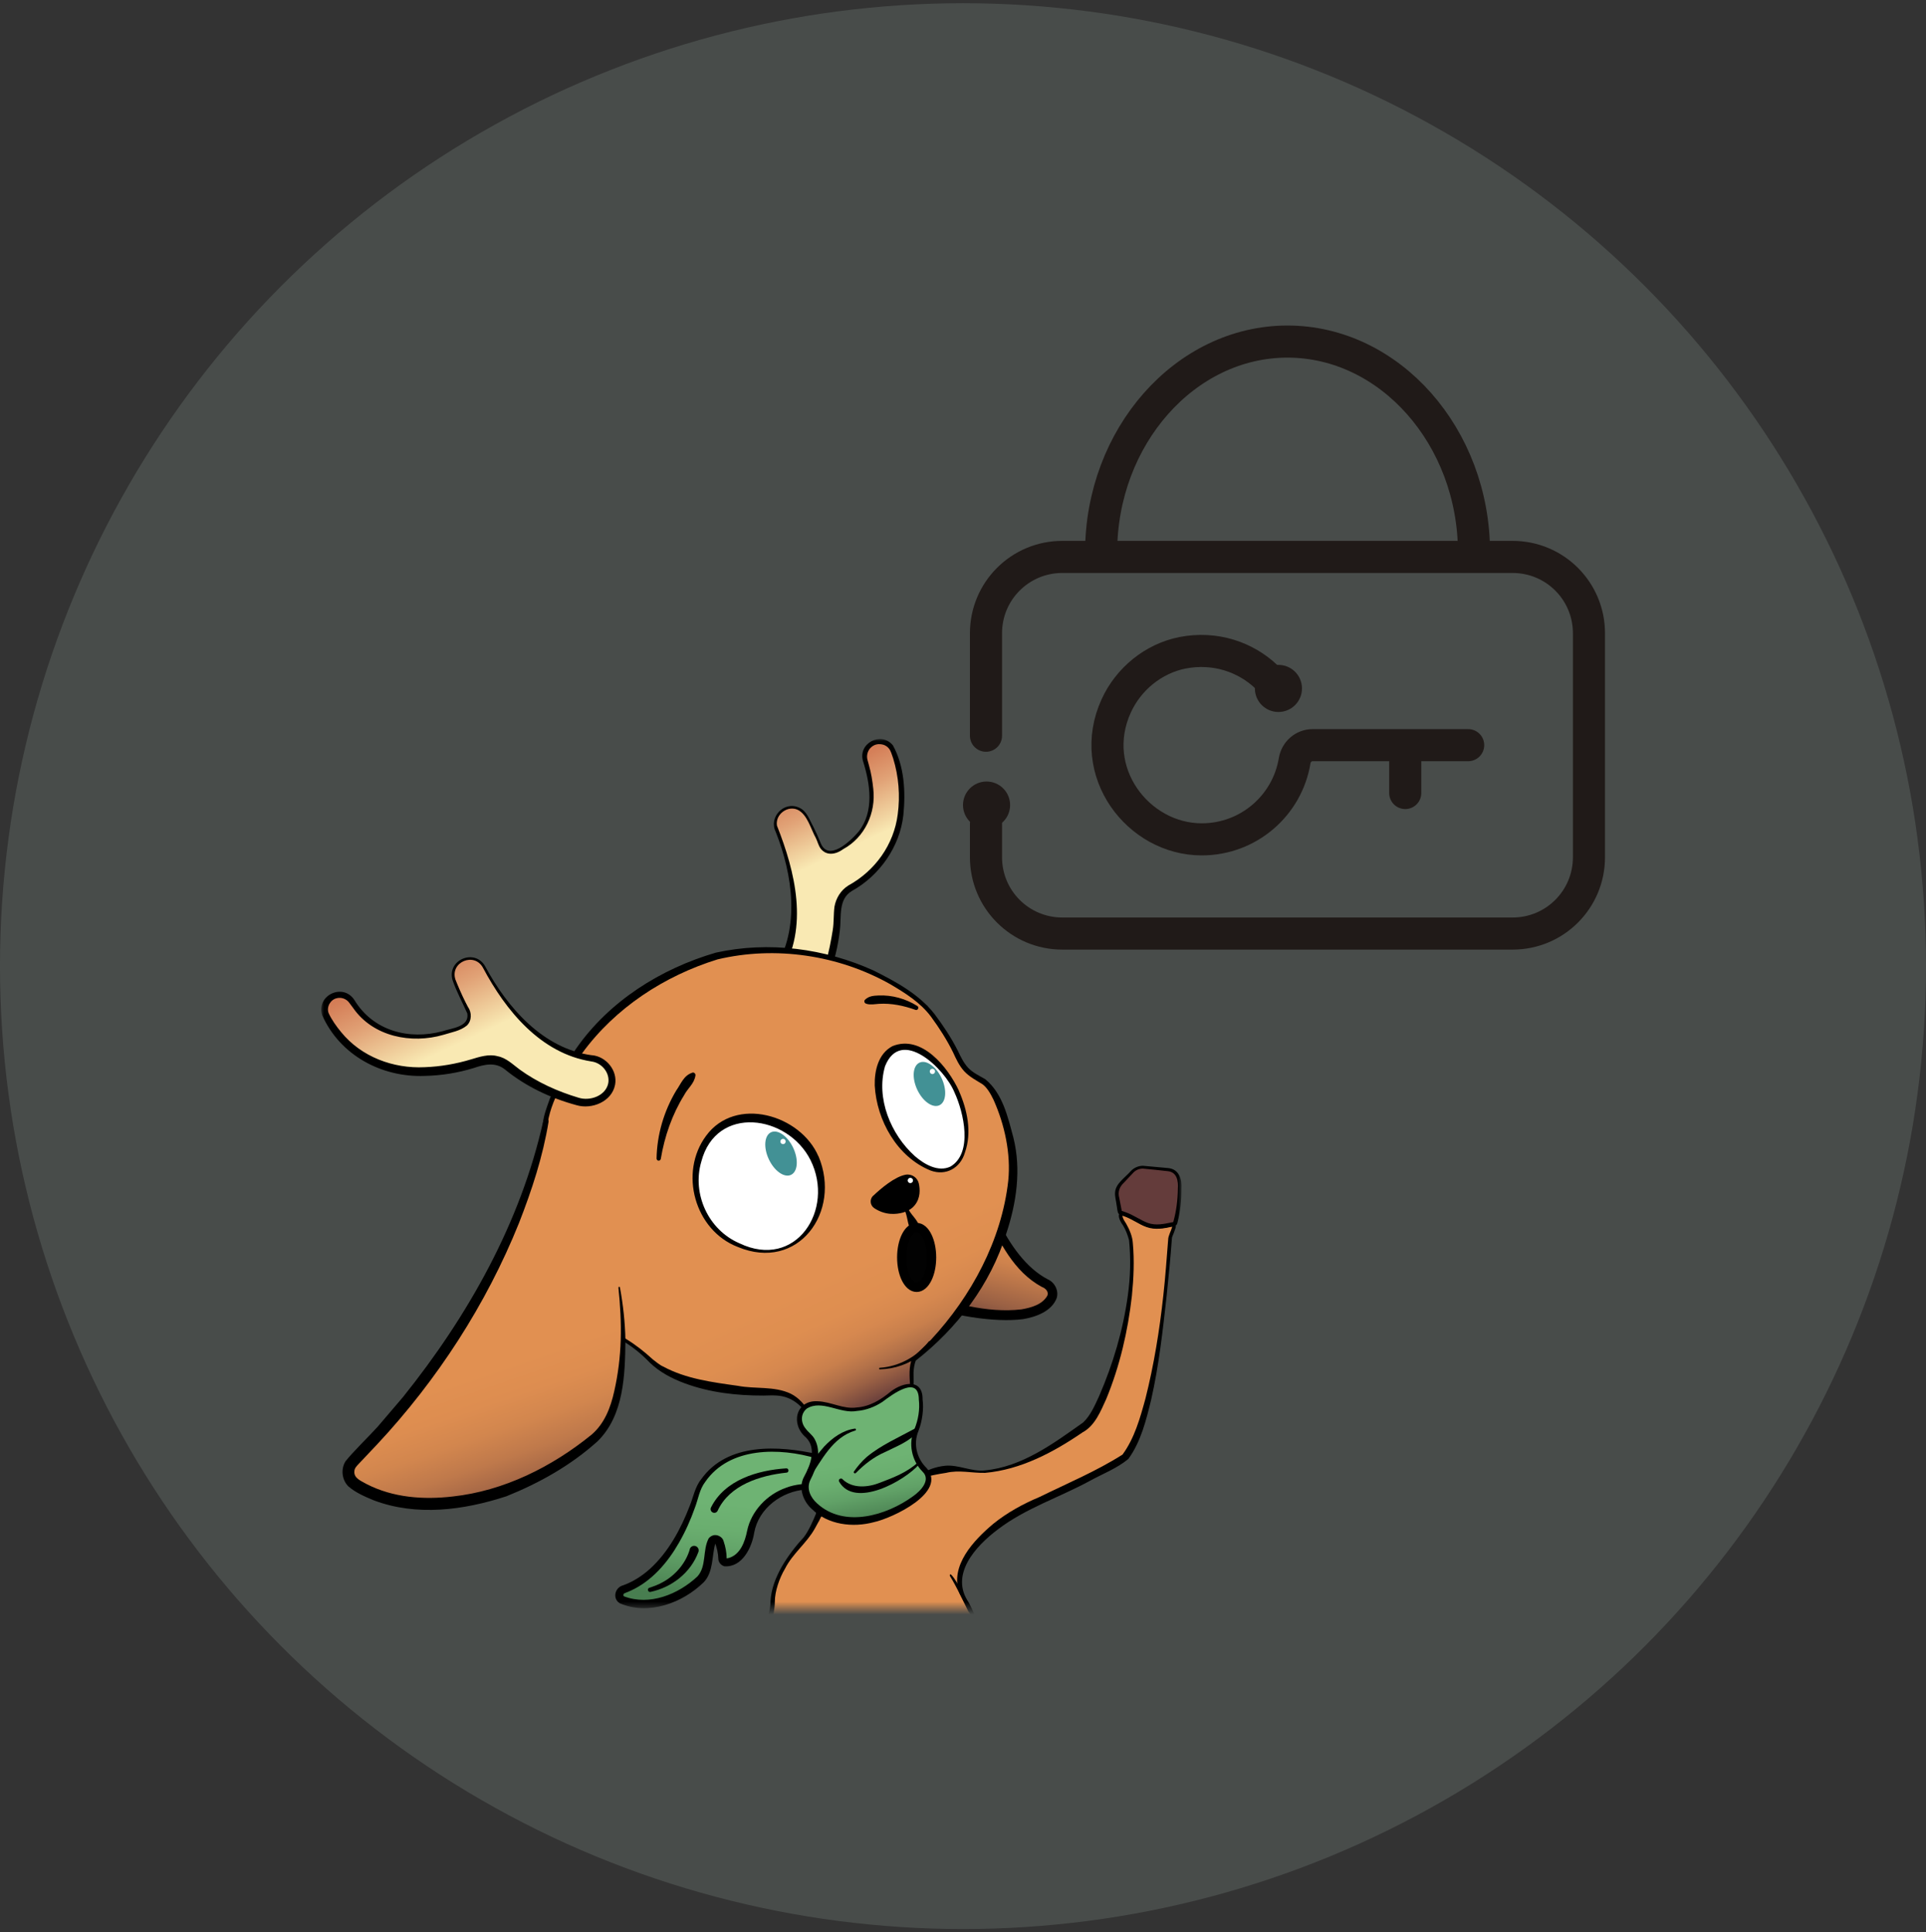 <svg width="300" height="301" viewBox="0 0 300 301" fill="none" xmlns="http://www.w3.org/2000/svg">
<rect x="0" y="0" width="300" height="301" fill="#333333" stroke="none"/>
<circle cx="150" cy="150.5" r="150" fill="#C4DDD1" fill-opacity="0.15"/>
<mask id="mask0_1026_2803" style="mask-type:luminance" maskUnits="userSpaceOnUse" x="49" y="115" width="136" height="136">
<path d="M50 115.066H184.07V250.5H50V115.066Z" fill="white"/>
</mask>
<g mask="url(#mask0_1026_2803)">
<path d="M177.688 190.365C176.928 189.916 175.948 189.404 175.014 189.074C174.767 188.982 174.51 189.202 174.556 189.459C174.62 189.806 174.748 190.136 174.95 190.42C175.691 191.446 176.067 192.874 176.131 193.149C176.131 193.176 176.131 193.204 176.131 193.24C177.321 204.879 171.9 218.789 169.758 221.362C169.034 222.241 169.071 222.067 168.146 222.717C161.26 227.589 157.276 228.706 154.126 229.173C152.451 229.42 150.674 229.036 149.96 228.917C146.563 228.349 143.33 230.025 143.33 230.025C142.753 229.732 142.488 230.95 142.488 230.95L127.864 234.228C126.6 235.977 127.223 248.394 127.543 253.604C127.626 254.941 127.571 256.278 127.342 257.597C125.611 267.56 124.585 298.621 124.585 298.621C124.585 298.887 124.585 299.143 124.595 299.409C137.607 308.575 160.445 302.339 166.333 298.337C166.223 295.911 165.902 293.493 165.408 291.112C165.161 289.931 164.941 288.722 164.822 288.301C156.983 260.994 150.143 248.861 150.143 248.861C147.085 243.788 154.557 237.021 161.187 234.191C162.295 233.715 174.538 227.909 175.289 226.966C180.673 220.217 182.138 193.634 182.275 192.746C182.275 192.718 182.285 192.7 182.294 192.682C182.504 192.197 182.688 191.702 182.843 191.217C182.926 190.969 182.706 190.731 182.449 190.786C182.047 190.869 181.625 190.942 181.204 191.015C179.986 191.226 178.741 190.997 177.679 190.374L177.688 190.365Z" fill="url(#paint0_linear_1026_2803)"/>
<path d="M177.825 190.127C177.084 189.687 176.287 189.293 175.49 188.964L175.243 188.872C175.17 188.854 175.087 188.799 174.904 188.781C174.584 188.771 174.3 189.019 174.272 189.339C174.272 189.907 174.639 190.493 174.932 190.896C175.353 191.601 175.655 192.398 175.866 193.194C176.15 196.06 176.076 198.954 175.673 201.811C174.941 207.196 173.366 212.488 171.214 217.452C170.527 218.944 169.859 220.51 168.723 221.581C164.108 224.851 159.218 228.495 153.403 229.054C151.306 229.283 149.319 228.129 147.213 228.33C145.784 228.486 144.392 228.944 143.23 229.814H143.449C143.294 229.722 143.046 229.713 142.882 229.814C142.488 230.061 142.369 230.482 142.241 230.885L142.442 230.684L127.809 233.944L127.699 233.971L127.644 234.054C126.536 236.627 126.966 239.566 126.866 242.304C126.911 246.388 127.177 250.491 127.369 254.556C127.223 258.622 126.234 262.642 125.996 266.717C125.446 272.147 125.016 277.587 124.659 283.026C124.393 287.751 123.945 294.692 124.155 299.399L124.164 299.637L124.338 299.756C127.461 301.771 130.876 303.3 134.475 304.234C141.719 305.727 149.319 304.829 156.388 302.934C159.932 301.917 163.458 300.718 166.525 298.612C166.846 297.989 166.617 298.419 166.681 298.273V298.236V298.172C166.324 292.733 164.987 287.412 163.311 282.248C159.896 271.158 155.995 260.179 150.94 249.712C147.854 245.326 151.947 240.866 155.427 238.248C159.74 234.951 165.024 233.257 169.776 230.675C171.791 229.567 173.952 228.761 175.756 227.268C177.734 224.548 178.54 221.179 179.309 218.038C180.527 212.672 181.122 207.232 181.726 201.802C182.028 198.918 182.312 196.024 182.523 193.13C182.541 192.984 182.55 192.736 182.569 192.718C182.788 192.233 182.944 191.757 183.118 191.253C183.228 190.951 183.036 190.594 182.743 190.493C182.614 190.429 182.386 190.456 182.34 190.475C180.792 190.859 179.208 190.942 177.825 190.09V190.127ZM177.541 190.612C178.942 191.482 180.664 191.5 182.193 191.106C182.358 191.079 182.569 191.033 182.541 191.051C182.578 191.07 182.587 191.097 182.578 191.125C182.413 191.757 181.955 192.507 181.955 193.13C181.726 196.015 181.525 198.908 181.204 201.793C180.618 207.196 179.748 212.598 178.42 217.864C177.578 220.94 176.708 224.045 174.849 226.59C170.783 229.173 166.214 231.087 161.883 233.211C159.346 234.273 156.846 235.647 154.713 237.378C151.718 239.905 147.9 243.861 149.438 248.174C155.235 259.007 159.154 270.728 162.789 282.431C164.41 287.577 165.866 292.897 165.967 298.328C166.031 298.199 165.82 298.657 166.113 298.044C163.046 299.82 159.52 300.818 156.05 301.688C150.812 302.897 145.427 303.547 140.061 303.263C136.517 302.989 132.955 302.613 129.558 301.524C127.873 300.937 126.27 300.104 124.842 299.042L125.034 299.399C125.822 288.731 125.904 277.449 126.618 266.781C126.765 262.679 127.617 258.65 127.8 254.566C127.516 248.128 126.875 240.198 127.937 234.502L142.561 231.206L142.726 231.169C142.79 230.858 142.891 230.446 143.129 230.244C143.175 230.226 143.184 230.217 143.248 230.244L143.367 230.281C144.695 229.915 146.041 229.631 147.359 229.438C149.374 228.944 151.389 229.484 153.44 229.438C158.998 228.944 164.099 226.233 168.622 223.129C170.573 222.094 171.47 219.759 172.313 217.928C174.428 212.791 175.682 207.37 176.305 201.894C176.58 199.146 176.708 196.381 176.452 193.625C176.388 192.59 175.93 191.528 175.417 190.621C175.142 190.172 174.886 189.861 174.84 189.394C174.84 189.367 174.877 189.33 174.913 189.33C175.792 189.65 176.736 190.117 177.56 190.612H177.541Z" fill="black"/>
<path d="M127.296 226.874C123.762 225.931 113.817 224.036 109.348 230.894C108.945 231.508 108.661 232.186 108.451 232.891C107.599 235.738 104.303 245.115 97.078 247.615C96.281 247.89 96.244 249.016 97.041 249.309C99.44 250.17 103.588 250.582 108.57 246.571C109.495 245.83 110.081 244.74 110.218 243.568C110.337 242.561 110.52 241.279 110.795 240.28C110.96 239.667 111.839 239.63 112.049 240.235C112.288 240.921 112.517 241.791 112.526 242.725C112.526 243.137 112.883 243.449 113.286 243.385C114.348 243.22 116.179 242.396 116.884 238.77C117.068 237.817 117.397 236.892 117.901 236.068C118.798 234.594 120.502 232.707 123.578 231.902C124.421 231.682 125.291 231.572 126.161 231.554C127.36 231.526 130.199 231.242 129.54 228.999C129.237 227.946 128.358 227.158 127.296 226.874Z" fill="url(#paint1_linear_1026_2803)"/>
<path d="M127.388 226.535C121.28 225.162 113.304 224.695 109.229 230.418C108.258 231.609 107.984 233.248 107.434 234.585C106.033 238.22 104.11 241.764 101.271 244.364C100.035 245.482 98.625 246.388 97.068 246.956C95.795 247.267 95.338 248.989 96.528 249.749C101.006 251.699 106.317 249.712 109.632 246.461C111.161 244.831 110.859 242.341 111.418 240.454C111.418 240.473 111.39 240.39 111.436 240.518L111.546 240.848C111.683 241.288 111.784 241.727 111.839 242.185L111.903 242.982C111.985 243.449 112.352 243.861 112.837 243.989C115.63 244.19 117.132 241.022 117.48 238.733C118.176 234.951 121.774 232.286 125.52 232.039C126.93 231.938 129.1 231.984 129.869 230.372C130.464 228.632 128.972 226.938 127.378 226.545L127.388 226.535ZM127.214 227.204C128.395 227.497 129.558 228.834 129.155 230.043C128.798 230.784 127.726 230.968 126.939 231.068C125.465 231.123 123.862 231.196 122.443 231.755C119.494 232.781 117.013 235.372 116.372 238.476C116.033 240.189 115.309 242.139 113.579 242.68C113.46 242.716 113.331 242.744 113.203 242.762C113.203 242.762 113.185 242.753 113.185 242.725C113.176 241.828 113.002 240.931 112.709 240.079C112.562 239.41 111.637 238.925 110.987 239.209C110.758 239.291 110.538 239.447 110.383 239.649C109.403 241.526 110.09 243.962 108.634 245.573C105.658 248.366 101.189 250.179 97.206 248.677C97.087 248.632 97.059 248.412 97.151 248.293C97.105 248.229 97.782 248.009 98.222 247.798C101.509 246.315 103.991 243.412 105.74 240.354C106.747 238.605 107.572 236.764 108.24 234.868C108.78 233.467 108.945 232.021 109.852 230.839C113.624 225.363 121.426 225.464 127.204 227.195L127.214 227.204Z" fill="black"/>
<path d="M122.47 228.733C118.001 229.026 112.901 230.528 110.749 234.823C110.602 235.107 110.721 235.455 111.005 235.601C111.298 235.748 111.646 235.629 111.783 235.336C113.624 231.325 118.422 229.832 122.516 229.402C122.937 229.374 122.9 228.715 122.47 228.733Z" fill="black"/>
<path d="M107.434 241.379C106.83 243.476 105.218 245.372 103.286 246.434C102.617 246.828 101.885 247.093 101.143 247.34C100.749 247.459 100.923 248.082 101.326 247.981C104.641 247.276 107.59 245.005 108.789 241.754C108.917 241.388 108.734 240.985 108.359 240.848C107.956 240.701 107.507 240.958 107.425 241.379H107.434Z" fill="black"/>
<path d="M181.937 182.196L178.256 181.83C177.551 181.757 176.846 182.013 176.352 182.526L174.612 184.339C174.099 184.87 173.87 185.621 173.998 186.354L174.41 188.689C174.429 188.817 174.52 188.918 174.648 188.954C175.683 189.275 176.819 189.87 177.679 190.365C178.742 190.987 179.996 191.216 181.205 191.006C181.745 190.914 182.304 190.804 182.798 190.703C182.926 190.676 183.027 190.584 183.064 190.456C183.751 187.947 183.787 185.585 183.705 184.065C183.65 183.085 182.899 182.297 181.928 182.196H181.937Z" fill="#643C3B"/>
<path d="M181.965 181.959L178.018 181.602C177.304 181.602 176.58 181.931 176.113 182.453C175.234 183.451 173.796 184.376 173.696 185.686C173.613 186.336 173.86 187.096 173.925 187.719C174.007 188.021 174.016 188.827 174.245 189.074C174.456 189.312 174.804 189.339 175.051 189.449C176.324 189.88 177.313 190.685 178.613 191.152C179.922 191.629 181.369 191.354 182.66 191.07C182.88 191.043 183.192 190.951 183.311 190.722C183.402 190.557 183.393 190.475 183.42 190.402C183.851 188.708 184.034 186.949 184.025 185.2C184.135 183.726 183.668 182.124 181.965 181.959ZM181.919 182.444C183.347 182.609 183.558 184.001 183.466 185.2C183.448 186.904 183.237 188.598 182.789 190.228C182.734 190.429 182.789 190.356 182.532 190.411C181.278 190.667 180.042 190.942 178.814 190.511C177.642 190.09 176.516 189.229 175.28 188.817C175.106 188.753 174.923 188.689 174.74 188.634C174.74 188.616 174.74 188.689 174.721 188.57C174.63 188.085 174.437 187.114 174.346 186.638C174.08 185.686 174.364 184.871 175.087 184.211L176.434 182.774C176.827 182.307 177.404 182.041 178.009 182.041C179.272 182.142 180.609 182.307 181.9 182.444H181.919Z" fill="black"/>
<path d="M121.179 151.255C122.983 148.425 125.913 141.319 120.969 129.278C120.456 128.023 121.024 126.585 122.251 126.008C123.478 125.432 124.934 125.908 125.575 127.098C126.289 128.408 127.159 130.12 127.708 131.558C128.12 132.638 129.393 133.096 130.4 132.547C134.091 130.541 137.479 127.144 134.796 118.518C134.448 117.41 134.97 116.219 136.014 115.734C137.204 115.176 138.624 115.716 139.127 116.934C140.895 121.219 142.561 132.592 132.571 138.27C131.206 139.048 130.437 140.568 130.437 142.143C130.437 144.616 129.998 148.764 127.763 153.828C127.159 155.192 125.968 156.236 124.512 156.52C123.551 156.712 122.461 156.593 121.555 155.65C120.41 154.478 120.3 152.637 121.188 151.255H121.179Z" fill="url(#paint2_linear_1026_2803)"/>
<path d="M121.664 151.566C126.005 144.469 123.871 135.807 121.023 128.618C120.721 126.869 122.699 125.386 124.302 126.173C125.776 126.933 126.289 129.14 127.076 130.541C127.333 131.054 127.488 131.75 127.855 132.226C128.807 133.408 130.29 133.06 131.362 132.263C134.713 130.431 136.462 126.613 136.023 122.868C135.895 121.65 135.702 120.432 135.364 119.26L135.125 118.381C134.915 117.648 135.18 116.796 135.776 116.339C136.554 115.679 137.845 115.807 138.468 116.613C138.77 116.97 138.916 117.575 139.118 118.124C139.988 120.935 140.226 123.957 139.832 126.86C139.228 131.594 136.307 135.651 132.131 137.949C130.968 138.673 130.208 139.927 129.979 141.246C129.823 142.455 129.906 143.664 129.714 144.872C129.173 148.242 128.395 151.878 126.49 154.744C123.899 157.674 119.714 155.128 121.655 151.585L121.664 151.566ZM120.694 150.944C119.512 152.702 119.915 155.357 121.719 156.548C123.496 157.784 126.032 157.024 127.36 155.495C128.248 154.515 128.606 153.288 129.082 152.106C129.942 149.817 130.529 147.418 130.812 144.973C131.096 142.849 130.519 140.092 132.68 138.801C136.984 136.42 140.171 131.906 140.711 126.961C141.078 123.316 140.867 119.333 139.072 116.091C137.232 113.875 133.596 115.798 134.429 118.573C135.547 122.117 136.206 126.421 133.743 129.543C132.506 131.008 128.953 134.415 127.781 131.21C127.452 130.395 127.049 129.507 126.655 128.728C126.06 127.666 125.675 126.32 124.457 125.807C122.113 124.745 119.696 127.291 120.831 129.589C123.478 136.292 124.668 144.543 120.685 150.934L120.694 150.944Z" fill="black"/>
<path d="M144.274 156.703C144.274 156.703 148.981 164.533 150.803 176.702C151.526 181.537 152.909 186.263 155.07 190.649C157.011 194.596 159.649 198.515 162.89 199.943C163.934 200.401 164.282 201.692 163.577 202.581C162.057 204.504 157.744 206.5 145.501 202.947C145.501 202.947 132.461 199.586 128.972 192.819C128.972 192.819 130.401 168.434 144.265 156.694L144.274 156.703Z" fill="url(#paint3_linear_1026_2803)"/>
<path d="M144.246 156.84C144.246 156.84 144.209 156.868 144.2 156.868C144.2 156.868 144.219 156.914 144.228 156.932L144.31 157.088C146.81 161.968 148.495 167.243 149.603 172.609C150.546 178.167 151.315 183.845 153.65 189.064C155.592 193.396 157.899 198.093 162.267 200.465C162.817 200.666 163.366 201.152 163.156 201.802C162.386 203.221 160.637 203.707 159.099 203.972C153.66 204.604 148.129 202.919 142.964 201.271C138.028 199.613 132.021 196.665 129.292 192.846C130.483 179.861 134.411 165.942 144.237 156.849L144.246 156.84ZM144.292 156.566C133.944 165.494 130.025 179.742 128.633 192.901C132.351 201.454 150.702 206.6 159.346 205.492C161.333 205.163 163.815 204.284 164.593 202.205C164.941 201.051 164.291 199.769 163.211 199.293C156.59 195.85 152.881 184.953 151.517 177.966C150.381 170.787 148.294 163.635 144.75 157.243L144.576 156.932L144.484 156.776L144.429 156.685C144.393 156.63 144.338 156.584 144.292 156.556V156.566Z" fill="black"/>
<path d="M84.889 175.686C84.862 175.064 84.944 174.45 85.118 173.846C86.263 169.89 91.757 155.156 111.161 149.039C111.161 149.039 126.435 144.433 141.499 154.643C143.358 155.907 144.96 157.528 146.197 159.405C147.195 160.925 148.339 162.72 148.742 163.617C150.134 166.694 150.72 167.06 153.193 168.443C155.665 169.835 158.394 178.809 157.735 183.955C157.735 183.955 157.048 199.559 142.369 211.72C142.369 211.72 141.847 212.782 142.003 215.044C142.14 216.976 141.81 218.917 140.94 220.657L140.895 220.74C138.816 224.833 133.981 226.701 129.695 225.044C128.331 224.512 127.223 223.441 126.738 222.058C125.996 219.916 124.229 216.857 120.199 216.848C120.199 216.848 106.464 216.985 101.244 211.83C98.909 209.531 96.134 207.727 92.966 206.894L92.7 206.821C86.886 208.167 86.025 206.088 85.796 200.127L84.88 175.686H84.889Z" fill="url(#paint4_linear_1026_2803)"/>
<path d="M85.219 175.677C85.631 171.428 88.286 167.481 90.686 164.056C95.832 157.005 103.478 152.015 111.765 149.451C120.776 147.308 130.629 148.773 138.697 153.333C141.022 154.707 143.394 156.19 145.024 158.388C146.288 160.11 147.524 162.033 148.458 163.947C148.925 164.954 149.392 166.007 150.207 166.895C151.04 167.774 152.084 168.305 153 168.873C153.742 169.395 154.3 170.384 154.758 171.327C156.489 175.192 157.478 179.743 157.047 183.946C156.013 193.185 151.315 201.894 145.042 208.67C144.108 209.677 143.074 210.584 142.085 211.555C141.517 212.992 141.682 214.467 141.755 215.804C141.929 219.833 139.475 223.944 135.501 225.116C133.019 225.895 129.842 225.602 127.937 223.715C126.939 222.726 126.792 221.289 126.096 220.107C125.419 218.89 124.457 217.736 123.129 217.086C120.565 215.895 117.626 216.399 114.915 215.877C110.941 215.318 106.848 214.796 103.295 212.873C102.745 212.644 102.141 212.104 101.665 211.747C99.128 209.421 96.171 207.379 92.764 206.582C90.75 206.939 87.838 207.635 86.83 205.255C85.979 203.167 86.098 200.813 85.96 198.57L85.805 193.991L85.219 175.677ZM84.55 175.704L85.329 194.01L85.512 198.588C85.777 201.335 85.109 205.731 88.094 207.159C89.403 207.754 91.784 207.342 92.636 207.077C95.942 207.883 98.854 209.806 101.198 212.251C102.718 213.725 104.641 214.741 106.619 215.474C110.566 216.939 114.751 217.406 118.917 217.397C120.291 217.369 121.536 217.26 122.791 217.8C123.981 218.276 124.988 219.21 125.693 220.346C126.463 221.481 126.673 222.974 127.717 223.926C132.058 227.864 139.64 225.217 141.535 219.906C142.396 217.983 142.314 215.804 142.295 213.762C142.332 213.111 142.442 212.415 142.671 211.884L142.588 211.994C149.099 206.921 154.291 200.081 156.745 192.141C158.339 187.352 159.08 182.206 157.862 177.27C156.993 174.047 156.205 170.357 153.467 168.113C152.496 167.554 151.507 167.087 150.811 166.346C150.115 165.604 149.639 164.615 149.172 163.635C148.138 161.602 146.938 159.798 145.574 157.976C143.147 154.863 139.557 152.931 136.087 151.191C128.45 147.729 119.759 146.585 111.509 148.398C102.901 150.907 94.889 155.952 89.724 163.37C87.819 166.144 86.29 169.166 85.219 172.353C84.852 173.424 84.486 174.56 84.569 175.714L84.55 175.704Z" fill="black"/>
<path d="M85.036 174.661C85.036 174.661 81.052 201.546 54.936 227.69C53.919 228.706 54.075 230.409 55.284 231.197C58.59 233.367 65.906 236.307 78.415 232.314C78.415 232.314 86.052 229.604 92.242 224.329C93.772 223.02 94.916 221.326 95.53 219.403C96.61 216.014 97.791 209.788 96.445 200.575" fill="url(#paint5_linear_1026_2803)"/>
<path d="M84.624 174.606C81.098 190.457 72.875 205.053 62.766 217.635C61.914 218.642 59.652 221.289 58.819 222.26C57.519 223.697 55.056 226.087 53.838 227.607C53.05 228.834 53.242 230.556 54.295 231.572C55.44 232.543 56.832 233.138 58.196 233.706C64.89 236.243 72.234 235.254 78.882 233.083C84.065 230.995 88.9 228.276 93.076 224.521C97.206 220.474 97.362 214.119 97.416 208.725C97.362 205.978 97.059 203.249 96.565 200.557C96.556 200.493 96.492 200.447 96.427 200.456C96.363 200.465 96.327 200.53 96.327 200.594C96.611 203.304 96.766 206.015 96.684 208.716C96.602 211.417 96.272 214.11 95.677 216.719C95.109 219.293 94.156 221.765 92.133 223.496C85.97 228.505 78.48 232.25 70.504 233.12C65.953 233.651 61.2 233.294 57.097 231.179C56.301 230.712 55.065 230.29 55.202 229.155C55.22 228.679 55.632 228.294 55.935 227.974L58.764 224.979C68.095 214.989 75.742 203.194 80.842 190.512C82.838 185.402 84.56 180.182 85.448 174.725C85.485 174.496 85.329 174.285 85.109 174.249C84.88 174.212 84.67 174.377 84.633 174.606H84.624Z" fill="black"/>
<path d="M144.612 209.046C142.817 211.372 139.969 212.882 137.03 213.075C136.883 213.084 136.892 213.322 137.048 213.313C139.356 213.267 141.627 212.461 143.449 211.051C144.063 210.575 144.63 210.071 145.143 209.439C145.262 209.293 145.244 209.091 145.097 208.972C144.942 208.844 144.713 208.881 144.603 209.046H144.612Z" fill="black"/>
<path d="M126.865 180.429C129.127 185.246 127.707 191.876 122.891 194.137C118.074 196.399 111.673 193.432 109.411 188.616C107.149 183.799 108.551 177.142 113.376 174.88C118.193 172.618 124.603 175.613 126.865 180.429Z" fill="white"/>
<path d="M126.252 180.722C130.089 188.433 123.954 197.892 115.172 193.671C110.328 191.592 107.764 185.969 109.238 180.96C111.564 172.051 122.699 173.635 126.252 180.722ZM127.488 180.145C124.695 173.626 114.577 170.677 109.989 176.922C105.712 182.682 108.212 191.674 114.925 194.247C124.32 198.158 131.114 188.762 127.497 180.136L127.488 180.145Z" fill="black"/>
<path d="M119.756 180.589C118.897 178.758 119.051 176.874 120.1 176.383C121.148 175.891 122.694 176.977 123.553 178.809C124.412 180.641 124.258 182.524 123.209 183.016C122.161 183.507 120.615 182.421 119.756 180.589Z" fill="#429195"/>
<path d="M149.017 170.045C151.278 174.862 151.013 180.631 148.046 182.014C145.079 183.406 140.537 179.898 138.284 175.082C136.023 170.265 136.416 164.771 139.383 163.379C142.35 161.987 146.764 165.219 149.026 170.045H149.017Z" fill="white"/>
<path d="M148.687 170.201C150.116 173.296 151.581 179.614 148.055 181.721C146.142 182.636 143.99 181.382 142.515 180.109C138.743 176.73 136.417 171.08 137.854 166.098C140.336 159.881 147.185 166.483 148.687 170.201ZM149.356 169.89C147.662 166.263 143.559 161.108 139.008 162.967C136.783 164.139 136.197 166.831 136.252 169.102C136.554 174.551 139.759 180.237 144.933 182.334C147.332 183.241 149.603 181.95 150.299 179.541C151.416 176.382 150.674 172.875 149.347 169.899L149.356 169.89Z" fill="black"/>
<path d="M142.873 169.744C142.015 167.912 142.168 166.029 143.217 165.537C144.266 165.045 145.812 166.132 146.671 167.963C147.529 169.795 147.376 171.678 146.327 172.17C145.278 172.662 143.732 171.575 142.873 169.744Z" fill="#429195"/>
<path d="M134.97 156.374C135.647 156.566 136.252 156.41 136.893 156.374C138.843 156.255 140.766 156.657 142.607 157.317C142.964 157.445 143.22 156.914 142.891 156.712C141.114 155.586 138.944 154.972 136.819 155.073C136.105 155.11 135.354 155.137 134.741 155.733C134.512 155.943 134.667 156.328 134.96 156.355L134.97 156.374Z" fill="black"/>
<path d="M107.855 167.096C106.491 167.518 106.07 168.836 105.337 169.871C103.423 173.058 102.334 176.748 102.269 180.466C102.269 180.649 102.407 180.805 102.59 180.805C102.764 180.805 102.901 180.686 102.929 180.521C103.515 177.023 104.687 173.625 106.555 170.613C107.114 169.523 108.121 168.845 108.322 167.554C108.386 167.28 108.121 167.014 107.846 167.087L107.855 167.096Z" fill="black"/>
<path d="M136.014 186.272C137.231 185.118 139.365 183.305 141.059 182.994C142.002 182.82 142.909 183.433 143.12 184.367C143.312 185.228 143.413 186.638 142.451 187.783C141.984 188.341 141.334 188.699 140.638 188.891C139.603 189.175 137.9 189.349 136.178 188.204C135.51 187.764 135.428 186.812 136.004 186.263L136.014 186.272Z" fill="black"/>
<path d="M140.721 188.195C141.343 189.11 141.27 190.292 141.71 191.271C141.82 191.564 141.893 191.683 141.948 192.169C141.948 192.407 142.113 192.636 142.369 192.608C142.973 192.462 143.285 191.748 143.193 191.125C142.946 189.861 141.655 189.138 141.325 187.911C141.169 187.425 140.455 187.764 140.721 188.195Z" fill="black"/>
<path d="M92.151 164.862C88.827 164.441 81.483 162.151 75.393 150.65C74.761 149.45 73.287 148.974 72.06 149.542C70.833 150.119 70.265 151.538 70.769 152.793C71.318 154.185 72.078 155.943 72.838 157.28C73.406 158.278 72.948 159.56 71.877 159.981C67.976 161.538 59.735 163.589 54.826 156.007C54.194 155.036 52.949 154.67 51.905 155.164C50.715 155.723 50.22 157.161 50.834 158.324C52.995 162.426 59.368 170.365 74.89 165.311C76.382 164.825 78.021 165.137 79.23 166.144C81.135 167.728 84.596 170.036 89.926 171.556C91.354 171.959 92.92 171.721 94.074 170.777C94.834 170.155 95.438 169.248 95.301 167.948C95.127 166.318 93.781 165.054 92.16 164.853L92.151 164.862Z" fill="url(#paint6_linear_1026_2803)"/>
<path d="M92.215 164.386C84.623 163.379 79.056 157.005 75.594 150.577C74.01 147.647 69.532 149.515 70.503 152.711C71.117 154.505 72.051 156.181 72.792 157.884C73.122 159.981 70.366 160.155 68.928 160.641C63.681 162.051 58.113 160.586 55.201 155.778C53.443 153.068 49.24 155.018 50.174 158.122C52.94 164.386 59.459 167.866 66.172 167.6C68.772 167.545 71.355 167.124 73.818 166.364C75.475 165.796 77.169 165.43 78.625 166.575C81.858 169.23 85.768 171.071 89.797 172.16C92.178 172.865 95.291 171.62 95.804 168.992C96.235 166.767 94.412 164.578 92.224 164.377L92.215 164.386ZM92.096 165.347C93.744 165.54 95.072 167.161 94.733 168.8C94.293 170.732 91.885 171.556 90.118 170.997C86.867 170.027 83.689 168.598 80.951 166.611C79.898 165.842 78.864 164.78 77.499 164.532C76.162 164.148 74.642 164.642 73.433 165.009C71.052 165.732 68.598 166.153 66.144 166.245C61.245 166.483 56.291 164.642 53.15 160.796C52.408 159.899 51.648 158.846 51.181 157.802C50.833 156.868 51.456 155.714 52.463 155.494C53.196 155.302 54.029 155.632 54.45 156.273L55.037 157.06C58.141 161.501 64.084 162.655 69.075 161.199C70.311 160.806 71.675 160.604 72.71 159.762C73.516 159.011 73.497 157.683 72.884 156.85L72.454 156.016C71.904 154.899 71.382 153.718 70.933 152.573C70.073 149.863 73.891 148.251 75.237 150.769C78.772 157.427 84.22 164.111 92.105 165.347H92.096Z" fill="black"/>
<path d="M121.967 178.232C121.739 178.232 121.555 178.047 121.555 177.82C121.555 177.592 121.739 177.407 121.967 177.407C122.195 177.407 122.379 177.592 122.379 177.82C122.379 178.047 122.195 178.232 121.967 178.232Z" fill="white"/>
<path d="M145.236 167.317C145.008 167.317 144.824 167.132 144.824 166.905C144.824 166.677 145.008 166.492 145.236 166.492C145.463 166.492 145.648 166.677 145.648 166.905C145.648 167.132 145.463 167.317 145.236 167.317Z" fill="white"/>
<path d="M141.801 184.303C141.573 184.303 141.389 184.118 141.389 183.891C141.389 183.663 141.573 183.479 141.801 183.479C142.028 183.479 142.213 183.663 142.213 183.891C142.213 184.118 142.028 184.303 141.801 184.303Z" fill="white"/>
<path d="M142.781 200.539C141.496 200.539 140.455 198.452 140.455 195.878C140.455 193.303 141.496 191.217 142.781 191.217C144.065 191.217 145.107 193.303 145.107 195.878C145.107 198.452 144.065 200.539 142.781 200.539Z" fill="#020202" stroke="black" stroke-width="1.44" stroke-miterlimit="10" stroke-linecap="round"/>
<path d="M151.132 250.848C151.132 250.848 148.98 246.663 148.083 245.372L151.132 250.848Z" fill="#D1744E"/>
<path d="M151.425 250.702C151.169 250.372 147.9 243.989 147.945 245.464C149.026 247.231 149.914 249.145 150.83 251.004C151.013 251.407 151.645 251.086 151.425 250.702Z" fill="black"/>
<path d="M127.543 235.968C127.543 235.968 126.353 238.651 125.437 239.732C125.437 239.732 120.401 244.668 120.355 249.521C120.355 249.521 121.023 254.658 109.238 271.617C108.496 272.679 108.625 274.126 109.54 275.033C112.471 277.936 118.652 284.666 122.067 292.825C122.241 293.246 122.159 293.722 121.866 294.061C121.61 294.354 121.225 294.721 120.703 295.124C121.957 295.252 123.194 295.526 123.34 296.094C123.34 296.094 124.723 298.933 124.961 301.827C125.401 301.158 125.822 300.398 126.188 299.546C126.444 298.96 126.564 298.319 126.554 297.678C126.499 294.684 125.703 285.298 118.295 275.271C117.745 274.529 117.608 273.568 117.947 272.707C119.192 269.529 122.745 261.645 129.265 255.491" fill="url(#paint7_linear_1026_2803)"/>
<path d="M127.113 235.775C126.582 237.039 125.996 238.421 125.172 239.502C123.972 240.784 122.708 242.423 121.774 244.044C120.85 245.701 120.099 247.524 120.016 249.511C120.016 250.481 119.705 251.626 119.339 252.652C117.406 257.826 114.366 262.514 111.409 267.157C110.813 268.091 110.181 269.006 109.559 269.922L108.616 271.323C107.837 272.495 107.929 274.153 108.826 275.242C111.555 278.026 114.147 280.902 116.399 284.079C118.395 286.881 120.181 289.839 121.573 292.98C121.893 293.767 120.923 294.244 120.41 294.738L119.494 295.461C120.254 295.516 121.289 295.645 122.013 295.809C122.287 295.864 122.837 296.084 122.855 296.185C123.89 298.328 124.448 300.736 124.613 303.108C125.511 301.807 126.463 300.599 126.957 299.06C127.543 295.718 126.71 292.302 125.959 289.061C124.622 283.96 122.196 279.18 119.091 274.931C118.542 274.272 118.478 273.448 118.862 272.688C121.372 266.47 124.833 260.609 129.439 255.683C129.659 255.463 129.32 255.088 129.082 255.307C125.712 258.137 122.956 261.653 120.657 265.408C119.522 267.303 118.496 269.263 117.626 271.287L117.306 272.047C116.674 273.301 116.83 274.84 117.718 275.929C121.93 281.744 124.925 288.557 125.776 295.718C125.868 296.707 126.069 297.797 125.849 298.758C125.602 299.683 125.062 300.699 124.567 301.56L125.428 301.78C125.282 299.866 124.485 297.357 123.789 295.965C123.295 294.784 121.784 294.83 120.749 294.646L120.987 295.489H120.996C121.857 294.857 123.111 293.804 122.525 292.577C121.188 289.317 119.458 286.222 117.434 283.347C115.502 280.581 113.359 277.962 111.006 275.535C110.74 275.233 110.108 274.656 109.879 274.382C109.348 273.741 109.293 272.752 109.751 272.056C113.222 266.983 116.619 261.8 118.963 256.086C119.787 253.915 120.657 251.873 120.694 249.465C120.694 247.908 121.39 245.839 122.287 244.346C123.469 241.993 125.685 240.354 126.93 238.092C127.296 237.451 127.626 236.81 127.965 236.16C128.084 235.931 127.992 235.647 127.763 235.528C127.516 235.4 127.205 235.528 127.113 235.784V235.775Z" fill="black"/>
<path d="M125.739 230.271C125.739 230.271 128.331 225.912 125.923 223.651C125.428 223.184 124.989 222.662 124.714 222.039C124.714 222.021 124.696 222.002 124.686 221.984C124.036 220.446 125.126 218.724 126.793 218.614C127.562 218.559 128.624 218.651 129.998 219.1C132.049 219.777 134.283 219.713 136.224 218.761C136.975 218.394 137.772 217.891 138.605 217.204C139.182 216.728 139.832 216.352 140.528 216.096C141.801 215.629 143.422 215.528 143.413 218.01C143.413 218.01 143.779 220.208 142.735 222.772C142.021 224.539 142.177 226.563 143.303 228.101C143.578 228.476 143.898 228.87 144.283 229.291C144.283 229.291 146.48 231.59 140.08 234.978C140.08 234.978 136.801 236.974 132.745 236.929C130.62 236.901 128.542 236.168 126.967 234.731C125.794 233.65 124.833 232.112 125.721 230.262L125.739 230.271Z" fill="url(#paint8_linear_1026_2803)"/>
<path d="M126.225 230.537C127.186 228.678 128.02 226.187 126.884 224.164C126.536 223.523 125.923 223.138 125.51 222.57C124.695 221.609 124.677 220.235 125.666 219.429C128.01 217.955 130.867 220.299 133.477 219.796C134.897 219.686 136.27 219.155 137.442 218.385C138.99 217.223 143.101 214.118 143.12 218.019C143.303 219.558 143.028 221.206 142.424 222.653C141.444 224.841 142.003 227.524 143.687 229.237C145.052 230.528 143.422 232.24 142.231 233.074C138.092 236.095 131.499 238.064 127.287 234.209C126.225 233.266 125.575 231.865 126.225 230.537ZM125.254 230.015C124.302 231.727 125.098 233.87 126.454 235.07C128.972 237.551 132.845 237.991 136.105 237.121C138.999 236.498 147.653 232.433 144.319 228.678C142.79 227.186 142.231 224.933 143.056 222.918C143.66 221.426 143.907 219.448 143.706 218.028C143.761 214.713 140.711 215.29 138.788 216.737C137.232 218.038 135.464 219.127 133.422 219.255C131.353 219.548 129.448 218.358 127.379 218.285C123.945 218.074 123.084 221.865 125.538 223.926C127.223 225.592 126.261 228.193 125.245 230.033L125.254 230.015Z" fill="black"/>
<path d="M142.515 222.534C140.006 223.907 137.204 225.125 134.988 226.975C134.237 227.634 133.587 228.403 133.019 229.218C132.955 229.301 132.983 229.429 133.065 229.484C133.147 229.539 133.248 229.521 133.312 229.457C134.649 228.092 136.16 226.92 137.918 226.169C139.713 225.263 141.59 224.612 142.973 223.019C143.22 222.726 142.827 222.314 142.524 222.534H142.515Z" fill="black"/>
<path d="M130.694 230.784C133.093 235.051 140.913 230.711 143.184 228.083C143.321 227.918 143.074 227.698 142.928 227.854C141.288 229.355 139.136 230.189 137.076 230.967C135.19 231.727 132.791 231.91 131.28 230.473C131.051 230.134 130.52 230.409 130.694 230.784Z" fill="black"/>
<path d="M126.042 230.317C128.001 227.478 129.64 223.907 133.221 222.845C133.395 222.799 133.34 222.515 133.157 222.543C131.27 222.799 129.65 223.989 128.377 225.336C127.168 226.746 125.895 228.193 125.437 230.042C125.355 230.39 125.84 230.601 126.042 230.317Z" fill="black"/>
</g>
<g clip-path="url(#clip0_1026_2803)">
<path d="M153.581 114.609V98.643C153.581 92.068 158.893 86.756 165.467 86.756H235.613C242.188 86.756 247.5 92.068 247.5 98.643V133.54C247.5 140.114 242.188 145.426 235.613 145.426H165.467C158.893 145.426 153.581 140.114 153.581 133.54V128.345" stroke="#201A18" stroke-width="5" stroke-miterlimit="10" stroke-linecap="round"/>
<path d="M199.249 107.741C198.691 106.92 198.046 106.156 197.312 105.481C194.025 102.341 189.27 100.697 184.163 101.695C179.643 102.605 175.769 105.775 173.861 109.972C169.195 120.215 177.266 130.752 187.186 130.752C194.465 130.752 200.511 125.469 201.656 118.513C201.891 117.104 203.064 116.077 204.473 116.077H228.687" stroke="#201A18" stroke-width="5" stroke-miterlimit="10" stroke-linecap="round"/>
<path d="M199.132 110.911C201.158 110.911 202.8 109.268 202.8 107.242C202.8 105.216 201.158 103.573 199.132 103.573C197.105 103.573 195.463 105.216 195.463 107.242C195.463 109.268 197.105 110.911 199.132 110.911Z" fill="#201A18"/>
<path d="M153.669 129.079C155.695 129.079 157.337 127.436 157.337 125.41C157.337 123.384 155.695 121.741 153.669 121.741C151.643 121.741 150 123.384 150 125.41C150 127.436 151.643 129.079 153.669 129.079Z" fill="#201A18"/>
<path d="M218.884 116.517V123.532" stroke="#201A18" stroke-width="5" stroke-miterlimit="10" stroke-linecap="round"/>
<path d="M171.513 86.081C171.513 68.031 184.603 53.209 200.54 53.209C216.477 53.209 229.596 68.031 229.596 86.081" stroke="#201A18" stroke-width="5" stroke-miterlimit="10" stroke-linecap="round"/>
</g>
<defs>
<linearGradient id="paint0_linear_1026_2803" x1="167.006" y1="302.888" x2="141.544" y2="192.071" gradientUnits="userSpaceOnUse">
<stop stop-color="#643C3B"/>
<stop offset="0.03" stop-color="#72453D"/>
<stop offset="0.12" stop-color="#996044"/>
<stop offset="0.22" stop-color="#B87449"/>
<stop offset="0.3" stop-color="#CF834D"/>
<stop offset="0.39" stop-color="#DC8C50"/>
<stop offset="0.47" stop-color="#E19051"/>
</linearGradient>
<linearGradient id="paint1_linear_1026_2803" x1="112.25" y1="248.951" x2="114.734" y2="217.457" gradientUnits="userSpaceOnUse">
<stop stop-color="#487E50"/>
<stop offset="0.07" stop-color="#518A58"/>
<stop offset="0.21" stop-color="#61A167"/>
<stop offset="0.34" stop-color="#6AAE6F"/>
<stop offset="0.47" stop-color="#6EB373"/>
</linearGradient>
<linearGradient id="paint2_linear_1026_2803" x1="136.761" y1="150.176" x2="122.949" y2="120.718" gradientUnits="userSpaceOnUse">
<stop offset="0.56" stop-color="#F9E9B3"/>
<stop offset="0.61" stop-color="#F3D9A5"/>
<stop offset="0.79" stop-color="#E1A276"/>
<stop offset="0.93" stop-color="#D58059"/>
<stop offset="1" stop-color="#D1744E"/>
</linearGradient>
<linearGradient id="paint3_linear_1026_2803" x1="143.957" y1="204.866" x2="153.217" y2="168.907" gradientUnits="userSpaceOnUse">
<stop stop-color="#643C3B"/>
<stop offset="0.03" stop-color="#72453D"/>
<stop offset="0.12" stop-color="#996044"/>
<stop offset="0.22" stop-color="#B87449"/>
<stop offset="0.3" stop-color="#CF834D"/>
<stop offset="0.39" stop-color="#DC8C50"/>
<stop offset="0.47" stop-color="#E19051"/>
</linearGradient>
<linearGradient id="paint4_linear_1026_2803" x1="135.477" y1="219.248" x2="103.228" y2="150.466" gradientUnits="userSpaceOnUse">
<stop stop-color="#643C3B"/>
<stop offset="0.02" stop-color="#7C4C3F"/>
<stop offset="0.05" stop-color="#9B6144"/>
<stop offset="0.08" stop-color="#B47249"/>
<stop offset="0.11" stop-color="#C87F4C"/>
<stop offset="0.15" stop-color="#D6884F"/>
<stop offset="0.2" stop-color="#DE8E50"/>
<stop offset="0.28" stop-color="#E19051"/>
</linearGradient>
<linearGradient id="paint5_linear_1026_2803" x1="83.012" y1="237.703" x2="67.088" y2="191.034" gradientUnits="userSpaceOnUse">
<stop stop-color="#643C3B"/>
<stop offset="0.06" stop-color="#835140"/>
<stop offset="0.15" stop-color="#A56746"/>
<stop offset="0.23" stop-color="#BF794B"/>
<stop offset="0.32" stop-color="#D2864E"/>
<stop offset="0.41" stop-color="#DD8D50"/>
<stop offset="0.51" stop-color="#E19051"/>
</linearGradient>
<linearGradient id="paint6_linear_1026_2803" x1="81.288" y1="180.443" x2="65.852" y2="147.519" gradientUnits="userSpaceOnUse">
<stop offset="0.56" stop-color="#F9E9B3"/>
<stop offset="0.61" stop-color="#F3D9A5"/>
<stop offset="0.79" stop-color="#E1A276"/>
<stop offset="0.93" stop-color="#D58059"/>
<stop offset="1" stop-color="#D1744E"/>
</linearGradient>
<linearGradient id="paint7_linear_1026_2803" x1="128.918" y1="297.291" x2="122.172" y2="270.708" gradientUnits="userSpaceOnUse">
<stop stop-color="#643C3B"/>
<stop offset="0.03" stop-color="#72453D"/>
<stop offset="0.12" stop-color="#996044"/>
<stop offset="0.22" stop-color="#B87449"/>
<stop offset="0.3" stop-color="#CF834D"/>
<stop offset="0.39" stop-color="#DC8C50"/>
<stop offset="0.47" stop-color="#E19051"/>
</linearGradient>
<linearGradient id="paint8_linear_1026_2803" x1="136.752" y1="236.969" x2="132.931" y2="216.918" gradientUnits="userSpaceOnUse">
<stop stop-color="#487E50"/>
<stop offset="0.07" stop-color="#518A58"/>
<stop offset="0.21" stop-color="#61A167"/>
<stop offset="0.34" stop-color="#6AAE6F"/>
<stop offset="0.47" stop-color="#6EB373"/>
</linearGradient>
<clipPath id="clip0_1026_2803">
<rect width="100" height="100" fill="white" transform="translate(150 50.5)"/>
</clipPath>
</defs>
</svg>
